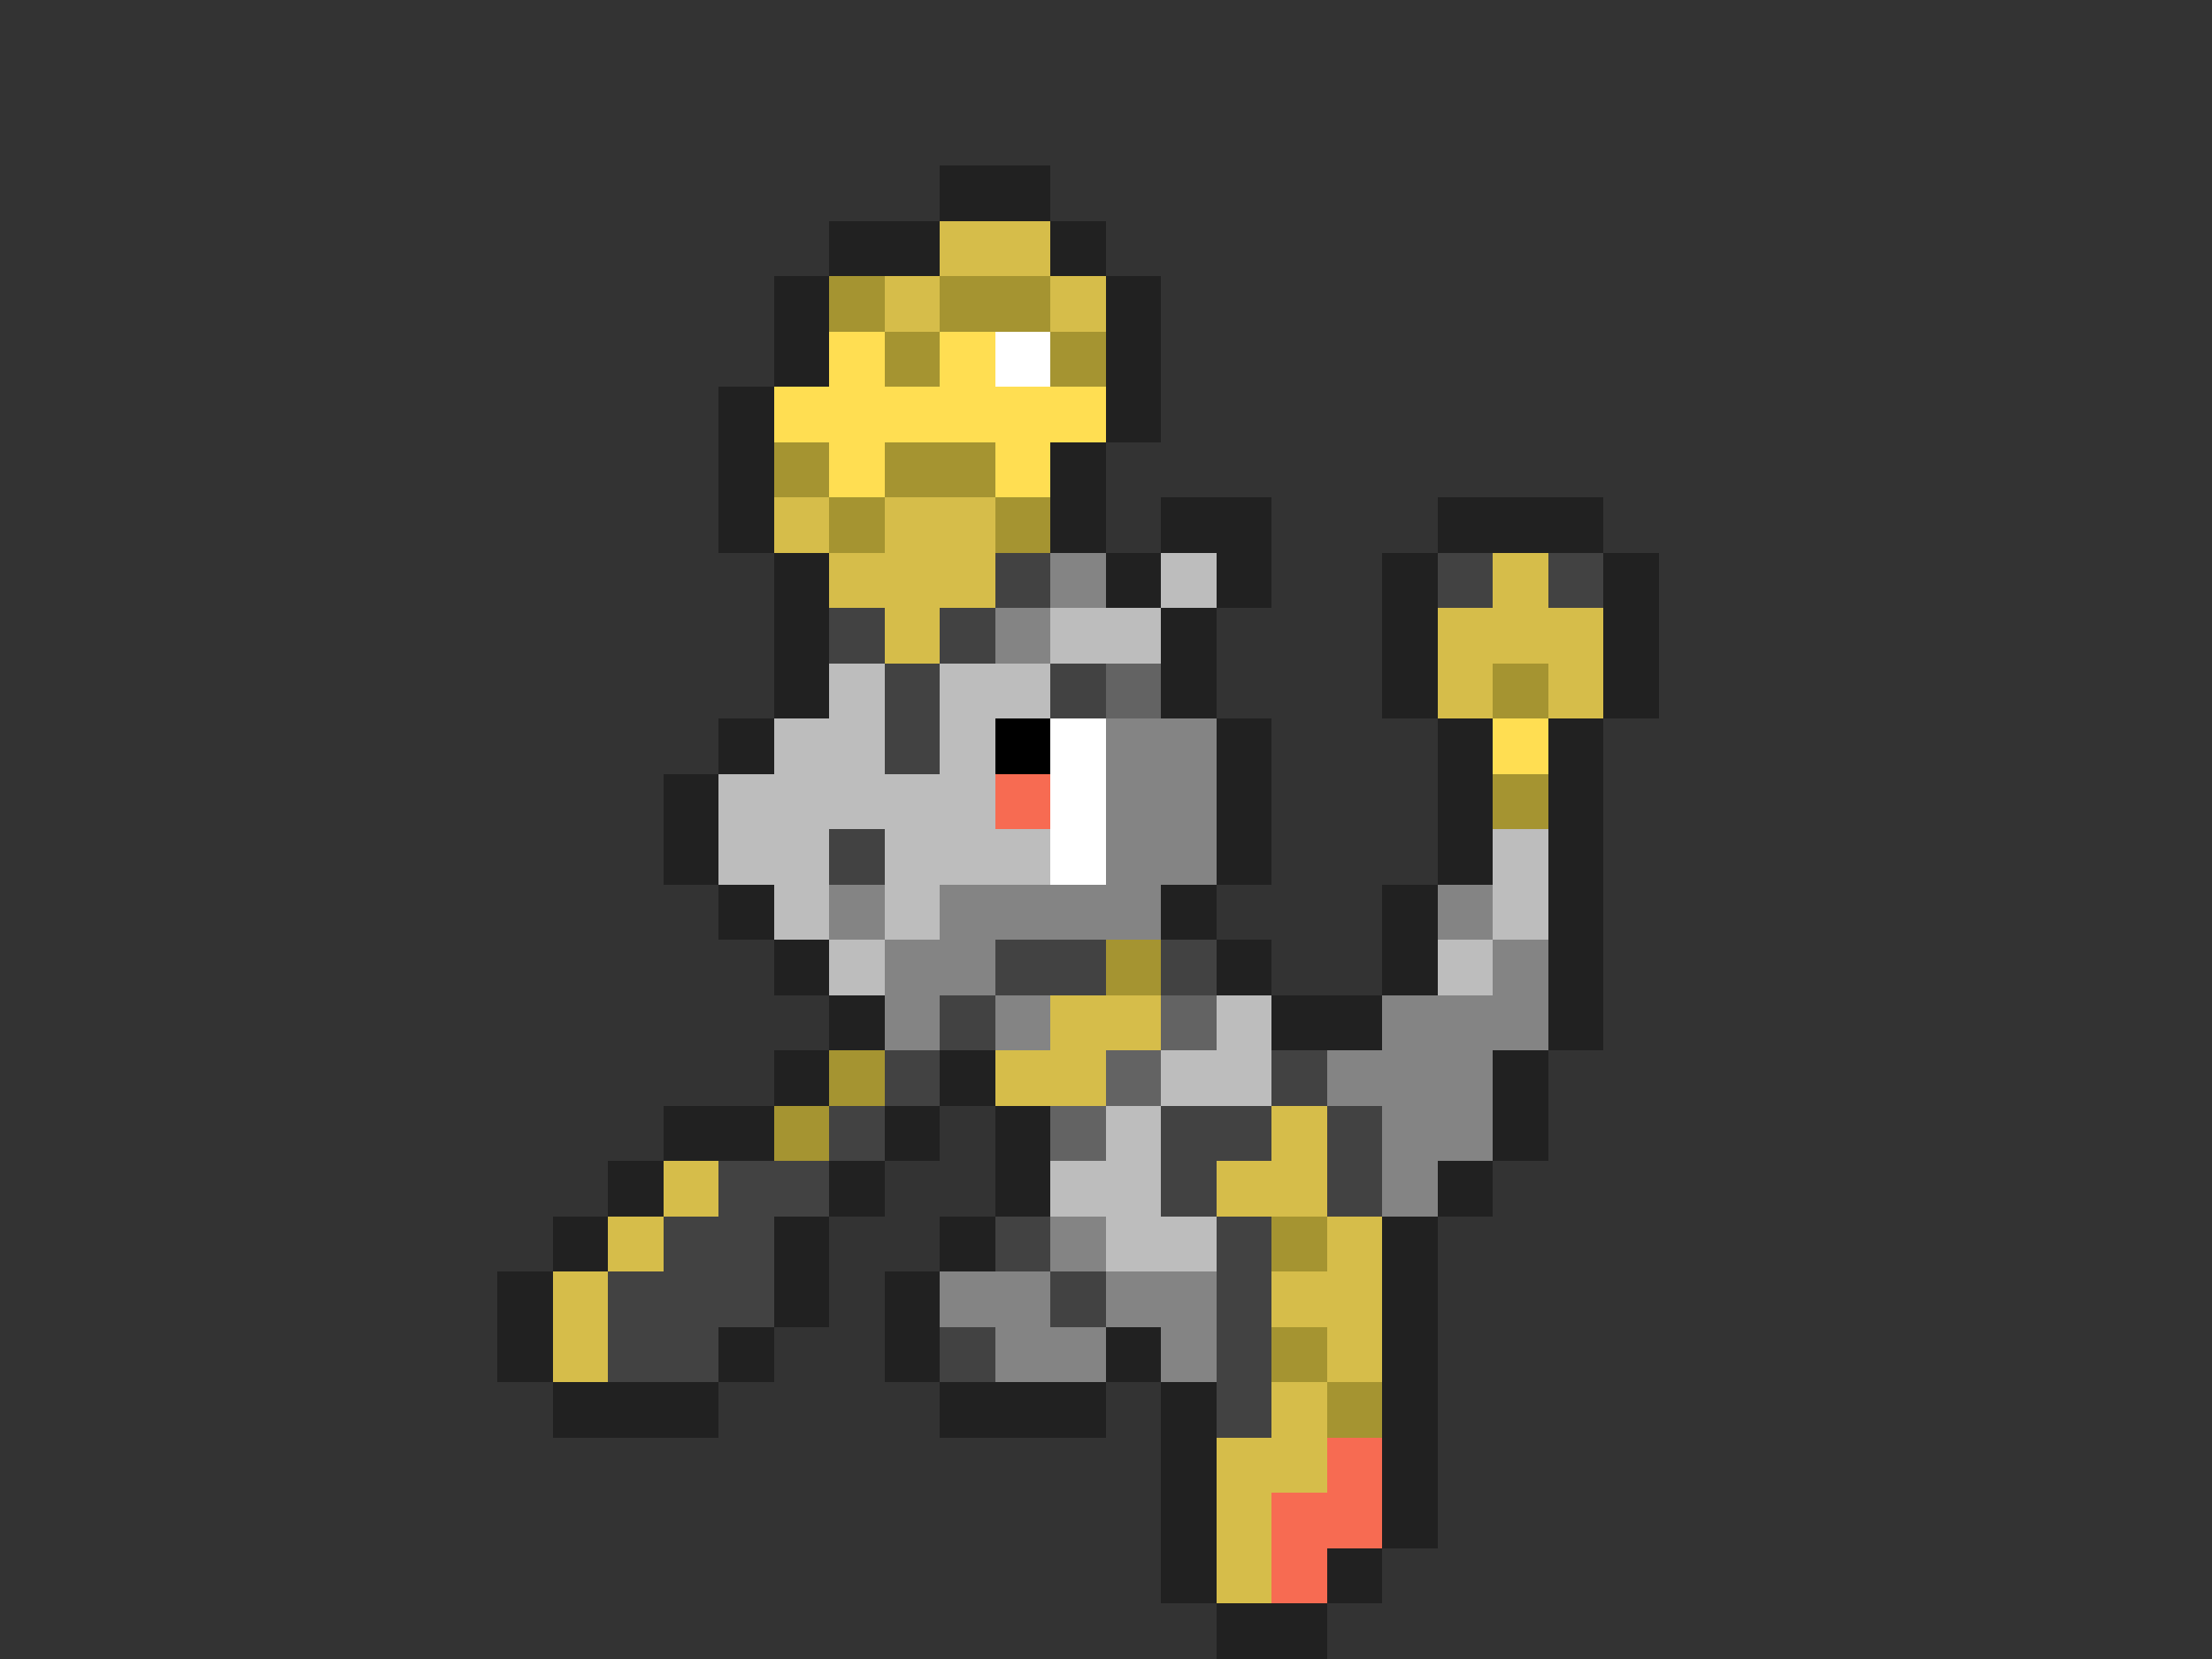 <svg xmlns="http://www.w3.org/2000/svg" viewBox="0 -0.5 40 30" shape-rendering="crispEdges">
<rect x="0" y="-0.5" width="40" height="30" fill="#333333" stroke="none"/>
<path stroke="#212121" d="M17 3h2M15 4h2M19 4h1M14 5h1M20 5h1M14 6h1M20 6h1M13 7h1M20 7h1M13 8h1M19 8h1M13 9h1M19 9h1M21 9h2M26 9h3M14 10h1M20 10h1M22 10h1M25 10h1M29 10h1M14 11h1M21 11h1M25 11h1M29 11h1M14 12h1M21 12h1M25 12h1M29 12h1M13 13h1M22 13h1M26 13h1M28 13h1M12 14h1M22 14h1M26 14h1M28 14h1M12 15h1M22 15h1M26 15h1M28 15h1M13 16h1M21 16h1M25 16h1M28 16h1M14 17h1M22 17h1M25 17h1M28 17h1M15 18h1M23 18h2M28 18h1M14 19h1M17 19h1M27 19h1M12 20h2M16 20h1M18 20h1M27 20h1M11 21h1M15 21h1M18 21h1M26 21h1M10 22h1M14 22h1M17 22h1M25 22h1M9 23h1M14 23h1M16 23h1M25 23h1M9 24h1M13 24h1M16 24h1M20 24h1M25 24h1M10 25h3M17 25h3M21 25h1M25 25h1M21 26h1M25 26h1M21 27h1M25 27h1M21 28h1M24 28h1M22 29h2" />
<path stroke="#d6bd4a" d="M17 4h2M16 5h1M19 5h1M14 9h1M16 9h2M15 10h3M27 10h1M16 11h1M26 11h3M26 12h1M28 12h1M19 18h2M18 19h2M23 20h1M12 21h1M22 21h2M11 22h1M24 22h1M10 23h1M23 23h2M10 24h1M24 24h1M23 25h1M22 26h2M22 27h1M22 28h1" />
<path stroke="#a59431" d="M15 5h1M17 5h2M16 6h1M19 6h1M14 8h1M16 8h2M15 9h1M18 9h1M27 12h1M27 14h1M20 17h1M15 19h1M14 20h1M23 22h1M23 24h1M24 25h1" />
<path stroke="#ffde52" d="M15 6h1M17 6h1M14 7h6M15 8h1M18 8h1M27 13h1" />
<path stroke="#ffffff" d="M18 6h1M19 13h1M19 14h1M19 15h1" />
<path stroke="#424242" d="M18 10h1M26 10h1M28 10h1M15 11h1M17 11h1M16 12h1M19 12h1M16 13h1M15 15h1M18 17h2M21 17h1M17 18h1M16 19h1M23 19h1M15 20h1M21 20h2M24 20h1M13 21h2M21 21h1M24 21h1M12 22h2M18 22h1M22 22h1M11 23h3M19 23h1M22 23h1M11 24h2M17 24h1M22 24h1M22 25h1" />
<path stroke="#848484" d="M19 10h1M18 11h1M20 13h2M20 14h2M20 15h2M15 16h1M17 16h4M26 16h1M16 17h2M27 17h1M16 18h1M18 18h1M25 18h3M24 19h3M25 20h2M25 21h1M19 22h1M17 23h2M20 23h2M18 24h2M21 24h1" />
<path stroke="#bdbdbd" d="M21 10h1M19 11h2M15 12h1M17 12h2M14 13h2M17 13h1M13 14h5M13 15h2M16 15h3M27 15h1M14 16h1M16 16h1M27 16h1M15 17h1M26 17h1M22 18h1M21 19h2M20 20h1M19 21h2M20 22h2" />
<path stroke="#636363" d="M20 12h1M21 18h1M20 19h1M19 20h1" />
<path stroke="#000000" d="M18 13h1" />
<path stroke="#f76b52" d="M18 14h1M24 26h1M23 27h2M23 28h1" />
</svg>